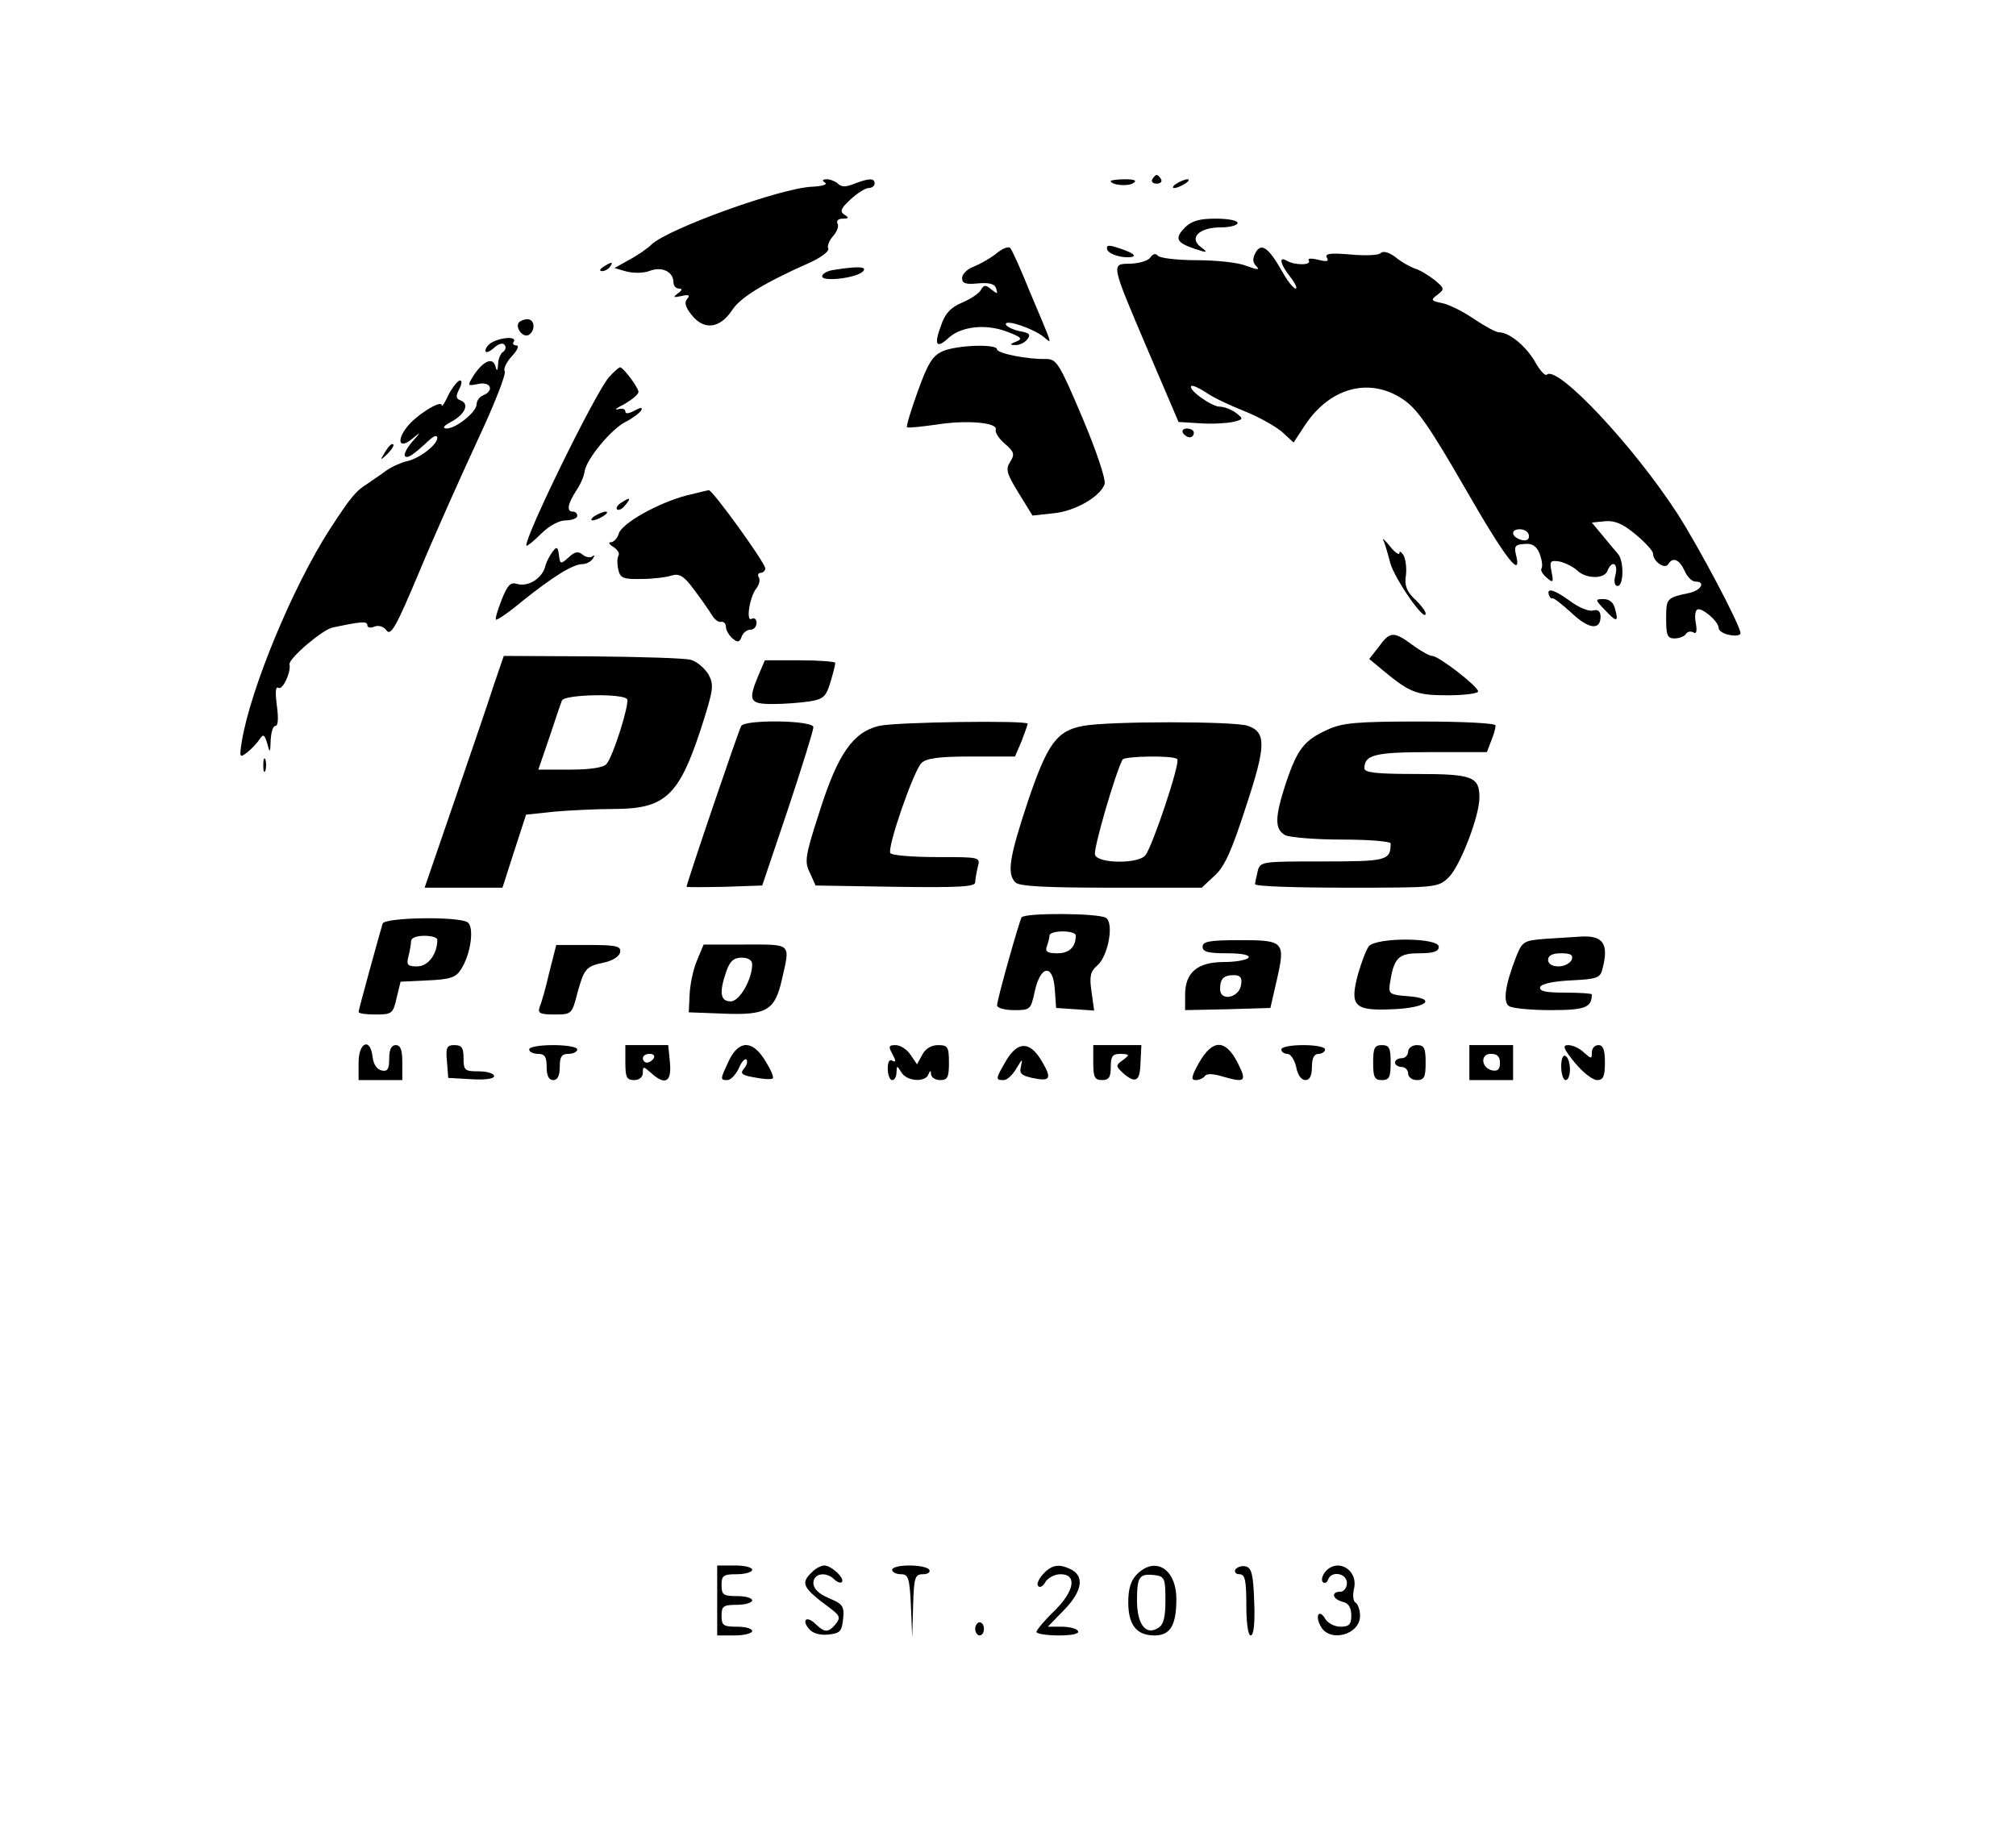<?xml version="1.0" standalone="no"?>
<!DOCTYPE svg PUBLIC "-//W3C//DTD SVG 20010904//EN"
 "http://www.w3.org/TR/2001/REC-SVG-20010904/DTD/svg10.dtd">
<svg version="1.0" xmlns="http://www.w3.org/2000/svg"
 width="461pt" height="418pt" viewBox="0 0 461 418"
 preserveAspectRatio="xMidYMid meet">

<g transform="translate(0,418) scale(0.1,-0.1)"
fill="#000000" stroke="none">
<path d="M2635 3770 c-3 -5 1 -10 10 -10 9 0 13 5 10 10 -3 6 -8 10 -10 10 -2
0 -7 -4 -10 -10z"/>
<path d="M1887 3762 c6 -4 -8 -8 -30 -9 -72 -3 -329 -96 -367 -132 -9 -9 -32
-25 -51 -35 l-34 -19 28 -8 c16 -4 40 -4 54 2 28 10 53 -3 53 -27 0 -8 6 -14
13 -14 8 0 7 -4 -3 -11 -12 -9 -10 -10 8 -6 17 4 21 2 13 -7 -7 -8 -3 -20 12
-38 28 -34 64 -29 92 14 19 28 70 60 178 108 26 12 44 26 41 32 -3 5 2 18 11
28 9 10 14 24 10 29 -3 6 2 11 12 11 14 0 15 2 4 9 -11 7 -9 14 14 35 15 14
34 26 41 26 8 0 14 5 14 10 0 13 -12 13 -46 0 -19 -8 -30 -8 -38 0 -5 5 -17
10 -25 10 -11 0 -12 -3 -4 -8z"/>
<path d="M2540 3766 c0 -9 39 -13 51 -5 10 6 4 9 -18 9 -18 0 -33 -2 -33 -4z"/>
<path d="M2690 3760 c-8 -5 -10 -10 -5 -10 6 0 17 5 25 10 8 5 11 10 5 10 -5
0 -17 -5 -25 -10z"/>
<path d="M2710 3660 c-25 -25 -20 -35 22 -49 30 -10 31 -9 14 4 -28 21 -4 45
45 45 22 0 39 5 39 10 0 6 -22 10 -50 10 -37 0 -55 -5 -70 -20z"/>
<path d="M2278 3600 c-14 -11 -37 -24 -52 -30 -14 -5 -26 -17 -26 -26 0 -12 8
-15 37 -12 25 2 38 -1 41 -12 4 -13 3 -13 -11 -2 -13 11 -17 11 -24 -1 -4 -8
-24 -21 -43 -29 -26 -11 -39 -25 -48 -52 -17 -45 -11 -55 18 -28 29 26 86 32
134 13 32 -12 35 -16 20 -22 -15 -6 -16 -8 -3 -8 9 -1 22 5 28 13 9 11 5 15
-19 19 -16 4 -30 11 -30 16 0 11 62 -10 86 -29 21 -17 24 -28 -32 105 -20 50
-40 94 -44 98 -4 4 -18 -1 -32 -13z"/>
<path d="M2532 3609 c3 -8 20 -15 39 -17 36 -2 26 9 -20 23 -17 5 -22 4 -19
-6z"/>
<path d="M2871 3602 c-7 -13 -7 -22 2 -31 9 -9 2 -8 -23 1 -19 8 -71 13 -115
13 -44 0 -83 5 -87 10 -5 6 -11 5 -17 -3 -4 -8 -25 -14 -45 -15 -46 -1 -48 6
41 -203 l68 -159 49 -3 c27 -2 61 0 75 3 25 6 25 7 7 21 -11 8 -27 14 -37 14
-18 0 -73 39 -65 47 3 3 17 -4 33 -14 15 -11 55 -30 88 -43 33 -13 72 -35 87
-48 l26 -24 27 41 c57 85 147 109 223 58 32 -21 60 -61 143 -205 93 -162 131
-210 115 -148 -4 17 0 21 20 22 18 2 28 -5 35 -23 5 -14 7 -28 4 -33 -3 -4 3
-14 12 -21 14 -13 16 -11 11 13 -5 25 -3 27 18 24 13 -3 31 -12 40 -20 20 -20
63 -21 70 -1 10 25 25 17 18 -10 -4 -15 -2 -25 5 -25 14 0 15 57 1 73 -6 7
-22 26 -35 42 l-25 30 30 3 c22 2 40 -5 70 -30 22 -18 40 -38 40 -44 0 -18 27
-37 35 -24 10 17 25 11 37 -15 6 -14 17 -25 25 -25 24 0 13 -20 -14 -26 -52
-11 -53 -12 -53 -59 0 -38 3 -45 19 -45 11 0 23 5 26 10 4 6 11 7 17 4 7 -5 9
2 6 20 -3 14 -2 29 3 32 10 6 49 -27 49 -42 0 -6 11 -14 25 -16 14 -3 25 -1
25 4 0 17 -94 195 -144 273 -101 156 -276 342 -299 318 -4 -3 -16 10 -27 30
-21 36 -59 67 -82 67 -7 0 -33 14 -58 31 -25 17 -57 33 -73 36 -25 5 -26 7
-10 19 17 13 16 15 -7 34 -14 11 -34 23 -45 26 -11 4 -31 15 -44 26 -15 11
-28 15 -34 9 -5 -5 -36 -6 -69 -3 -46 4 -59 2 -54 -7 6 -9 0 -10 -20 -5 -16 4
-25 3 -21 -2 6 -11 -33 -11 -51 0 -19 11 -14 -9 9 -38 11 -14 16 -26 12 -26
-5 0 -19 17 -31 39 -31 55 -48 67 -61 43z m623 -641 c3 -4 3 -11 0 -14 -8 -8
-34 3 -34 14 0 11 27 12 34 0z"/>
<path d="M1380 3570 c-9 -6 -10 -10 -3 -10 6 0 15 5 18 10 8 12 4 12 -15 0z"/>
<path d="M1908 3563 c-16 -2 -28 -9 -28 -15 0 -13 78 -4 93 11 11 11 -8 13
-65 4z"/>
<path d="M1186 3442 c-8 -13 11 -35 23 -28 16 10 14 36 -3 36 -8 0 -17 -4 -20
-8z"/>
<path d="M1125 3397 c-8 -4 -15 -13 -15 -19 0 -6 9 -3 19 6 11 10 21 13 25 7
4 -5 2 -12 -4 -16 -5 -3 -11 -16 -11 -28 -1 -16 -3 -17 -6 -5 -6 22 -27 13
-49 -19 -16 -26 -16 -26 10 -21 28 6 37 -15 11 -26 -8 -3 -15 -12 -15 -20 0
-18 -47 -56 -69 -56 -10 1 -7 6 10 15 32 17 43 41 23 49 -12 4 -12 10 -4 26 6
11 7 20 2 20 -5 0 -17 -15 -26 -32 -8 -18 -16 -30 -16 -25 0 14 -58 -22 -79
-49 -26 -33 -17 -52 12 -27 21 17 20 16 -1 -8 -12 -14 -19 -28 -16 -32 6 -6
17 1 55 36 12 11 19 13 19 5 -1 -16 -43 -48 -71 -53 -12 -3 -33 -12 -47 -22
-13 -10 -32 -22 -40 -28 -29 -18 -40 -32 -87 -104 -86 -133 -182 -366 -202
-486 -6 -38 -5 -39 13 -25 10 8 23 22 28 30 8 12 11 10 17 -10 6 -23 7 -23 8
8 1 17 5 32 11 32 6 0 7 18 3 47 -4 31 -3 44 4 40 9 -6 29 36 25 54 -2 13 76
80 99 84 66 14 79 15 79 5 0 -5 7 -7 16 -3 10 4 22 0 28 -9 10 -13 23 11 75
135 35 84 95 218 133 300 38 81 66 152 62 158 -3 6 4 21 17 35 12 13 17 24 10
24 -7 0 -10 4 -6 9 7 12 -29 10 -50 -2z"/>
<path d="M2156 3377 c-23 -10 -34 -27 -57 -91 -16 -44 -27 -81 -25 -83 2 -2
32 1 67 6 69 11 142 5 136 -12 -2 -6 8 -21 21 -32 21 -18 23 -24 12 -41 -11
-17 -8 -27 19 -71 l32 -52 46 5 c50 4 109 38 119 67 3 10 -18 74 -51 152 -53
125 -59 134 -83 134 -43 -1 -112 13 -112 22 0 13 -91 10 -124 -4z"/>
<path d="M1393 3318 c-31 -34 -198 -376 -189 -386 2 -1 17 11 34 28 18 18 41
30 56 30 14 0 26 5 26 10 0 6 -4 10 -10 10 -15 0 -12 17 7 47 10 14 19 35 20
46 5 28 60 95 93 112 16 8 32 20 36 26 4 8 0 8 -15 0 -13 -7 -21 -8 -21 -2 0
6 -8 8 -17 5 -10 -2 -3 3 15 12 17 10 32 22 32 28 -1 11 -35 56 -42 56 -3 0
-14 -10 -25 -22z"/>
<path d="M2705 3190 c3 -5 10 -10 16 -10 5 0 9 5 9 10 0 6 -7 10 -16 10 -8 0
-12 -4 -9 -10z"/>
<path d="M881 3147 c-13 -21 -12 -21 5 -5 10 10 16 20 13 22 -3 3 -11 -5 -18
-17z"/>
<path d="M1570 3047 c-65 -17 -147 -63 -155 -87 -3 -11 -12 -20 -18 -20 -7 0
-4 -5 6 -11 9 -6 15 -15 11 -20 -3 -6 -3 -20 0 -32 4 -19 12 -22 53 -21 26 0
58 4 69 8 17 5 28 -1 50 -31 16 -21 34 -47 41 -58 6 -11 16 -19 22 -17 6 1 11
-4 11 -12 0 -7 7 -19 15 -26 12 -10 16 -9 21 4 3 9 12 16 20 16 8 0 14 7 14
16 0 8 -5 12 -11 9 -14 -9 -5 51 11 70 6 8 9 19 5 25 -3 5 -1 10 4 10 6 0 11
5 11 10 0 13 -121 180 -129 179 -3 0 -26 -6 -51 -12z"/>
<path d="M1420 3030 c-8 -5 -12 -12 -9 -15 4 -3 12 1 19 10 14 17 11 19 -10 5z"/>
<path d="M1360 3000 c-8 -5 -10 -10 -5 -10 6 0 17 5 25 10 8 5 11 10 5 10 -5
0 -17 -5 -25 -10z"/>
<path d="M3163 2945 c3 -5 10 -29 16 -52 10 -37 81 -139 81 -116 0 5 -11 20
-25 33 -18 17 -24 31 -20 55 2 17 -1 38 -6 46 -5 7 -9 10 -9 4 0 -5 -10 1 -21
15 -11 14 -19 21 -16 15z"/>
<path d="M1264 2919 c-6 -8 -15 -24 -18 -37 -9 -27 -40 -45 -65 -37 -14 4 -21
-4 -34 -37 -9 -23 -15 -43 -13 -45 2 -2 29 16 60 42 70 56 116 85 138 85 9 0
20 6 24 13 4 6 4 9 -1 5 -4 -4 -14 -3 -22 3 -10 9 -18 8 -32 -5 -19 -17 -20
-17 -23 5 -2 18 -5 20 -14 8z"/>
<path d="M3542 2819 c2 -6 6 -9 8 -7 3 1 22 -14 44 -34 39 -37 66 -40 66 -8 0
12 -6 17 -17 14 -10 -3 -33 7 -52 21 -37 27 -55 32 -49 14z"/>
<path d="M3670 2785 c27 -29 32 -28 23 3 -3 14 -13 22 -26 22 -20 0 -20 -1 3
-25z"/>
<path d="M3153 2701 l-22 -28 23 -19 c69 -58 83 -64 156 -64 38 0 70 4 70 9 0
11 -90 81 -105 81 -6 0 -26 11 -45 25 -43 32 -52 31 -77 -4z"/>
<path d="M1129 2613 c-12 -38 -53 -157 -90 -265 l-68 -198 89 0 89 0 27 84 27
83 66 7 c36 3 97 6 134 6 117 0 149 29 199 181 30 93 31 102 18 127 -9 14 -26
29 -40 33 -14 4 -116 7 -227 8 l-201 1 -23 -67z m305 -32 c6 -9 -31 -129 -47
-148 -6 -8 -36 -13 -83 -13 l-73 0 25 73 c13 39 26 78 29 85 5 14 140 17 149
3z"/>
<path d="M1734 2635 c-24 -58 -20 -65 34 -65 26 0 63 3 83 6 32 5 38 11 48 44
6 20 11 40 11 44 0 3 -36 6 -81 6 l-80 0 -15 -35z"/>
<path d="M1695 2520 c-6 -10 -125 -360 -125 -368 0 -1 39 -1 87 0 l86 3 59
175 c32 96 58 180 58 187 0 16 -155 18 -165 3z"/>
<path d="M2010 2520 c-59 -14 -94 -64 -135 -193 -34 -105 -36 -117 -23 -143
l13 -29 183 -3 c142 -2 182 0 182 10 0 7 3 23 6 36 6 22 5 22 -94 22 -56 0
-103 4 -106 9 -8 12 53 188 71 206 11 11 40 15 114 15 l100 0 15 35 c7 19 14
37 14 40 0 8 -301 4 -340 -5z"/>
<path d="M2477 2520 c-61 -11 -82 -41 -127 -174 -42 -127 -48 -164 -28 -184 9
-9 71 -12 219 -12 l207 0 30 28 c23 21 39 58 71 157 46 139 47 170 5 185 -29
11 -320 11 -377 0z m215 -76 c8 -7 -57 -201 -73 -220 -16 -20 -108 -19 -115 1
-5 11 47 189 63 218 5 8 117 10 125 1z"/>
<path d="M3035 2511 c-53 -24 -68 -44 -94 -120 -26 -80 -27 -107 -2 -121 11
-5 69 -10 130 -10 61 0 111 -4 111 -9 0 -39 -9 -41 -155 -41 -140 0 -143 0
-149 -22 -3 -13 -6 -26 -6 -30 0 -5 94 -8 209 -8 204 0 209 0 233 23 26 24 71
140 71 183 0 48 -16 54 -144 54 -91 0 -119 3 -119 13 0 31 24 37 152 37 l128
0 10 26 c6 14 10 30 10 35 0 5 -72 9 -172 9 -146 0 -179 -3 -213 -19z"/>
<path d="M602 2430 c0 -14 2 -19 5 -12 2 6 2 18 0 25 -3 6 -5 1 -5 -13z"/>
<path d="M2336 2082 c-6 -11 -56 -188 -56 -201 0 -6 17 -11 39 -11 37 0 38 1
47 42 13 61 42 65 46 6 l3 -43 44 -3 43 -3 -6 43 c-5 35 -3 46 13 60 25 21 39
97 20 109 -17 11 -186 12 -193 1z m124 -41 c0 -27 -15 -41 -42 -41 -23 0 -29
4 -24 16 3 9 6 20 6 25 0 5 14 9 30 9 17 0 30 -4 30 -9z"/>
<path d="M875 2068 c-7 -23 -55 -197 -55 -202 0 -4 18 -6 39 -6 37 0 40 2 48
38 l9 37 62 3 c51 2 65 7 76 25 23 35 31 98 15 108 -23 14 -189 11 -194 -3z
m125 -37 c0 -33 -21 -61 -46 -61 -22 0 -25 3 -20 23 3 12 6 28 6 35 0 7 13 12
30 12 17 0 30 -4 30 -9z"/>
<path d="M3533 2033 c-49 -4 -52 -6 -66 -41 -25 -64 -31 -104 -16 -113 8 -5
51 -9 95 -9 79 0 94 6 94 36 0 2 -27 4 -61 4 -44 0 -60 3 -57 13 3 7 29 13 70
15 58 3 67 5 72 25 16 59 2 79 -52 75 -15 -1 -50 -3 -79 -5z m61 -48 c-4 -8
-17 -15 -30 -15 -15 0 -24 6 -24 15 0 10 10 15 30 15 22 0 28 -4 24 -15z"/>
<path d="M2750 2015 c0 -12 13 -15 56 -15 34 0 53 -4 49 -10 -3 -5 -28 -10
-56 -10 -61 0 -89 -24 -89 -75 l0 -35 97 2 98 3 14 61 c21 91 18 94 -84 94
-69 0 -85 -3 -85 -15z m88 -87 c-4 -30 -48 -39 -48 -10 0 24 8 32 32 32 14 0
19 -6 16 -22z"/>
<path d="M3130 2016 c-6 -8 -17 -37 -25 -65 -19 -72 -8 -83 79 -79 80 3 104
25 34 30 -39 3 -43 5 -40 27 9 60 19 71 67 71 33 0 45 4 45 15 0 21 -142 22
-160 1z"/>
<path d="M1256 1956 c-8 -35 -18 -70 -22 -79 -5 -14 1 -17 34 -17 39 0 40 1
52 48 16 58 20 62 62 71 19 4 34 14 36 23 3 14 -8 17 -71 17 l-75 0 -16 -63z"/>
<path d="M1594 1984 c-9 -21 -16 -55 -17 -78 l-2 -41 79 -3 c99 -4 118 7 134
78 19 84 24 80 -84 80 l-95 0 -15 -36z m126 -9 c0 -35 -29 -85 -49 -85 -24 0
-27 20 -10 69 8 23 17 31 35 31 15 0 24 -6 24 -15z"/>
<path d="M820 1750 l0 -40 50 0 50 0 0 40 c0 29 -4 40 -15 40 -10 0 -15 -10
-15 -31 0 -24 -4 -30 -17 -27 -11 2 -19 14 -21 31 -5 45 -32 34 -32 -13z"/>
<path d="M1022 1753 l3 -38 53 -3 c31 -2 52 1 52 7 0 6 -16 11 -35 11 -32 0
-35 2 -35 30 0 24 -4 30 -21 30 -17 0 -20 -5 -17 -37z"/>
<path d="M1210 1780 c0 -5 9 -10 20 -10 16 0 20 -7 20 -30 0 -20 5 -30 15 -30
10 0 15 10 15 30 0 23 4 30 20 30 11 0 20 5 20 10 0 6 -25 10 -55 10 -30 0
-55 -4 -55 -10z"/>
<path d="M1430 1750 c0 -33 3 -40 20 -40 12 0 20 7 20 17 0 15 1 15 18 0 33
-30 48 -22 44 23 l-4 40 -49 0 -49 0 0 -40z m65 10 c-3 -5 -10 -10 -16 -10 -5
0 -9 5 -9 10 0 6 7 10 16 10 8 0 12 -4 9 -10z"/>
<path d="M1667 1755 c-20 -43 -21 -45 -4 -45 8 0 19 12 26 26 6 15 14 24 18
21 3 -4 1 -13 -6 -21 -9 -11 -5 -15 25 -20 20 -4 38 -5 41 -2 3 3 -5 21 -17
40 -29 48 -60 48 -83 1z"/>
<path d="M2041 1769 c8 -15 8 -19 0 -15 -7 5 -11 -2 -11 -18 0 -14 5 -26 10
-26 6 0 10 8 10 18 1 16 1 16 11 0 12 -21 55 -24 62 -5 4 10 6 10 6 0 1 -7 10
-13 21 -13 17 0 20 7 20 40 0 36 -3 40 -25 40 -15 0 -29 -8 -36 -22 l-12 -22
-15 22 c-8 12 -23 22 -34 22 -16 0 -17 -3 -7 -21z"/>
<path d="M2301 1755 c-25 -43 -25 -45 -6 -45 8 0 21 12 30 28 12 20 14 22 10
5 -5 -18 0 -22 25 -28 42 -9 46 -2 23 37 -27 47 -55 48 -82 3z"/>
<path d="M2500 1750 c0 -33 3 -40 20 -40 16 0 20 7 20 30 0 25 4 30 23 30 20
-1 21 -2 5 -14 -17 -12 -17 -14 0 -30 29 -25 39 -19 40 24 l2 40 -55 0 -55 0
0 -40z"/>
<path d="M2742 1750 c-18 -32 -19 -40 -8 -40 8 0 17 4 21 9 3 6 18 6 38 0 55
-16 59 -13 37 31 -28 54 -57 54 -88 0z"/>
<path d="M2930 1780 c0 -5 6 -10 14 -10 7 0 16 -13 20 -30 3 -18 12 -30 21
-30 10 0 15 10 15 30 0 20 5 30 15 30 8 0 15 5 15 10 0 6 -22 10 -50 10 -27 0
-50 -4 -50 -10z"/>
<path d="M3140 1750 c0 -33 3 -40 20 -40 17 0 20 7 20 40 0 33 -3 40 -20 40
-17 0 -20 -7 -20 -40z"/>
<path d="M3220 1775 c0 -8 -7 -15 -15 -15 -8 0 -15 -4 -15 -10 0 -5 7 -10 15
-10 8 0 15 -7 15 -15 0 -8 9 -15 20 -15 17 0 20 7 20 40 0 33 -3 40 -20 40
-11 0 -20 -7 -20 -15z"/>
<path d="M3360 1750 l0 -40 50 0 50 0 0 40 0 40 -50 0 -50 0 0 -40z m70 -1 c0
-14 -5 -19 -17 -17 -26 5 -29 38 -4 38 15 0 21 -6 21 -21z"/>
<path d="M3601 1750 c18 -22 41 -40 51 -40 14 0 18 8 18 40 0 29 -4 40 -15 40
-8 0 -15 -7 -15 -17 0 -15 -1 -15 -18 0 -10 10 -26 17 -36 17 -14 0 -11 -8 15
-40z"/>
<path d="M3570 1741 c0 -17 5 -31 10 -31 6 0 10 11 10 24 0 14 -4 28 -10 31
-6 4 -10 -7 -10 -24z"/>
<path d="M1640 520 l0 -80 40 0 c22 0 40 5 40 10 0 6 -16 10 -35 10 -31 0 -35
3 -35 25 0 22 4 25 35 25 19 0 35 5 35 10 0 6 -16 10 -35 10 -31 0 -35 3 -35
25 0 22 4 25 35 25 19 0 35 5 35 10 0 6 -18 10 -40 10 l-40 0 0 -80z"/>
<path d="M1856 584 c-26 -25 -21 -35 44 -83 21 -16 22 -21 11 -35 -17 -20 -25
-20 -46 0 -20 20 -33 10 -15 -11 8 -10 25 -15 44 -13 27 3 31 7 34 36 3 29 -1
34 -32 47 -24 10 -36 22 -36 35 0 22 29 27 48 8 6 -6 14 -9 17 -6 8 8 -24 38
-40 38 -7 0 -21 -7 -29 -16z"/>
<path d="M2040 590 c0 -5 9 -10 20 -10 17 0 20 -8 23 -72 l3 -73 2 73 c2 65 4
72 23 72 11 0 17 5 14 10 -3 6 -24 10 -46 10 -21 0 -39 -4 -39 -10z"/>
<path d="M2385 580 c-10 -11 -15 -23 -11 -27 4 -5 12 0 17 10 6 9 21 17 34 17
39 0 32 -39 -15 -85 -22 -21 -40 -43 -40 -47 0 -4 23 -8 51 -8 31 0 48 4 44
10 -3 6 -20 10 -38 10 l-31 0 37 38 c41 42 47 76 18 92 -29 15 -46 12 -66 -10z"/>
<path d="M2600 580 c-14 -14 -20 -33 -20 -64 0 -52 19 -76 60 -76 36 0 50 23
50 83 0 69 -48 99 -90 57z m65 -59 c0 -39 -4 -57 -17 -64 -28 -18 -48 9 -48
63 0 54 5 62 40 58 23 -3 25 -7 25 -57z"/>
<path d="M2825 591 c-3 -6 1 -11 9 -11 13 0 16 -13 16 -70 0 -42 4 -70 10 -70
7 0 10 29 8 77 -2 63 -6 78 -20 81 -9 2 -19 -2 -23 -7z"/>
<path d="M3030 585 c-7 -9 -9 -19 -5 -23 4 -4 10 -1 12 6 8 21 43 14 43 -8 0
-11 -7 -20 -15 -20 -22 0 -18 -17 5 -23 14 -3 20 -14 20 -31 0 -21 -5 -26 -25
-26 -13 0 -28 8 -34 17 -14 25 -25 9 -11 -16 20 -38 90 -20 90 24 0 13 -5 27
-10 30 -6 3 -7 17 -4 31 11 44 -38 73 -66 39z"/>
<path d="M2230 455 c0 -8 5 -15 10 -15 6 0 10 7 10 15 0 8 -4 15 -10 15 -5 0
-10 -7 -10 -15z"/>
</g>
</svg>
